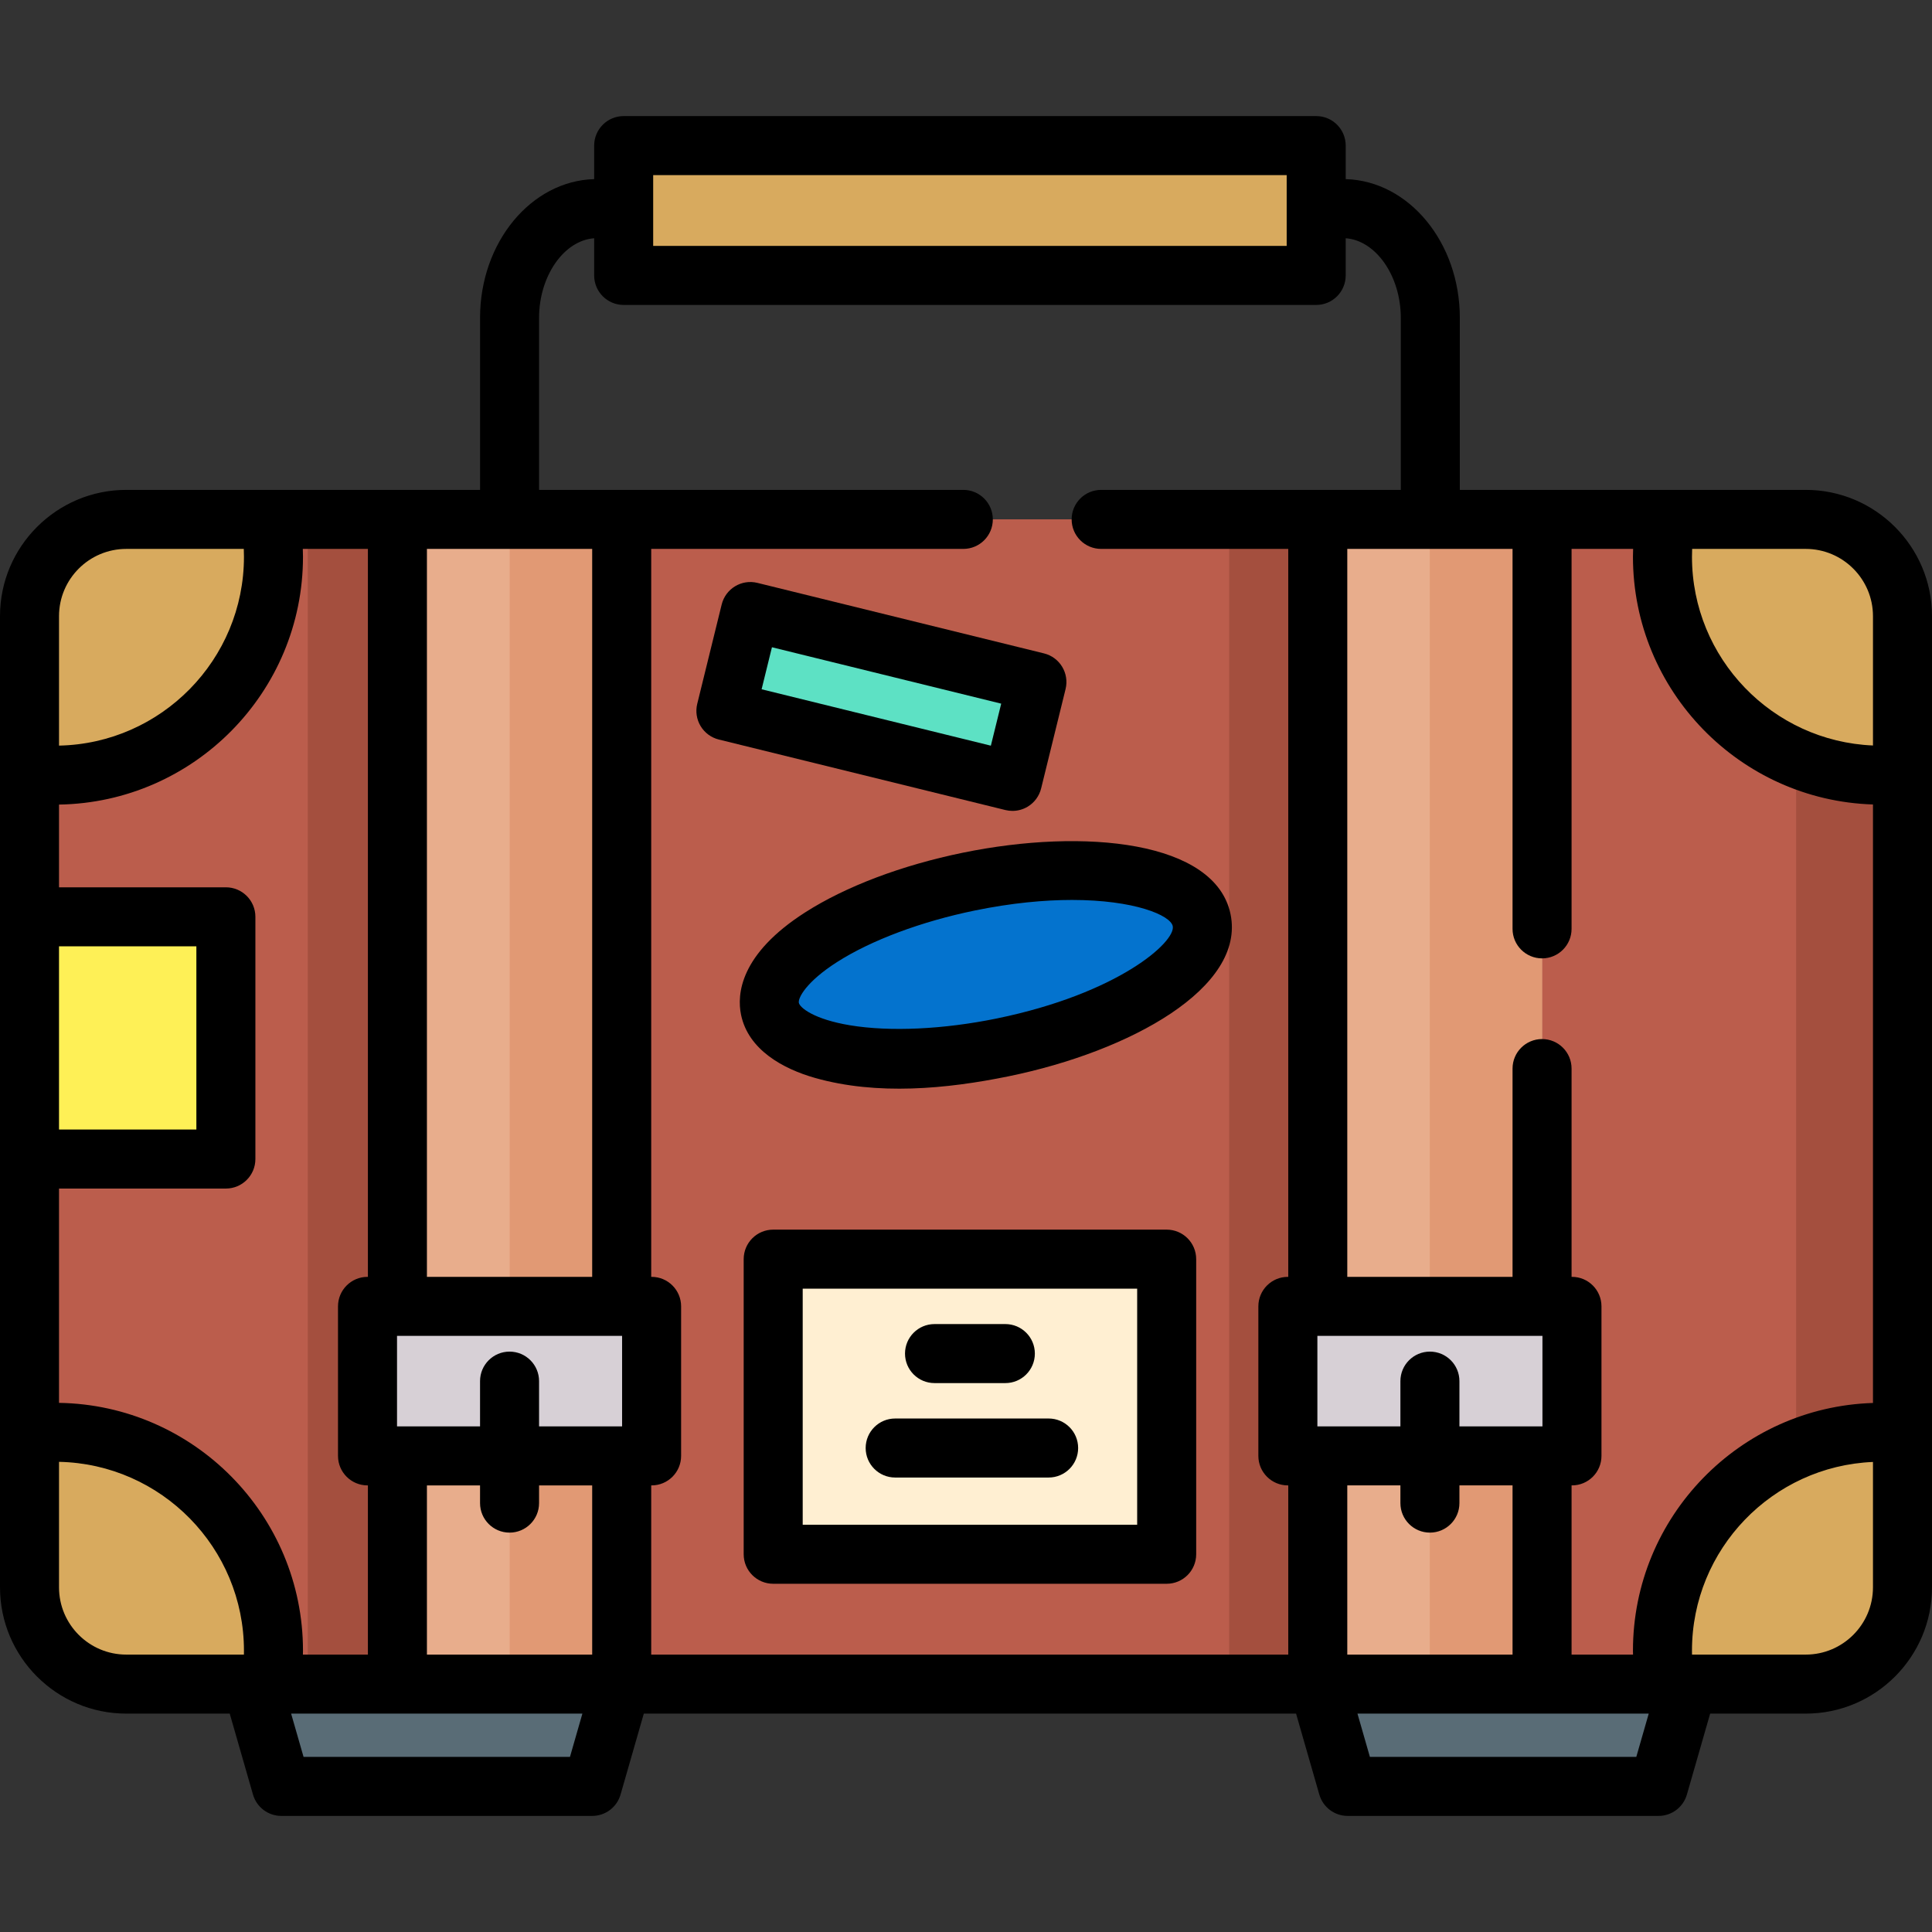<svg id="Capa_1" enable-background="new 0 0 491 491" height="512" viewBox="0 0 491 491" width="512" xmlns="http://www.w3.org/2000/svg"><rect x="0" y="0" width="491" height="491" fill="#333333" stroke="none"/><g><g><path d="m483.5 156.59v246.82c0 13.58-11.01 24.59-24.59 24.59h-426.82c-13.58 0-24.59-11.01-24.59-24.59v-246.82c0-13.58 11.01-24.59 24.59-24.59h426.82c13.58 0 24.59 11.01 24.59 24.59z" fill="#a44f3e"/><path d="m456.47 156.59v246.82c0 13.58-11.01 24.59-24.59 24.59h-399.79c-13.58 0-24.59-11.01-24.59-24.59v-246.82c0-13.58 11.01-24.59 24.59-24.59h399.79c13.58 0 24.59 11.01 24.59 24.59z" fill="#bb5d4c"/><path d="m78.222 132h79.772v296h-79.772z" fill="#a44f3e"/><path d="m312.393 132h79.507v296h-79.507z" fill="#a44f3e"/><g fill="#d8aa5e"><path d="m483.5 156.59v40.14c-1.81.18-3.64.27-5.5.27-30.65 0-55.5-24.85-55.5-55.5 0-3.24.28-6.41.82-9.5h35.59c13.58 0 24.59 11.01 24.59 24.59z"/><path d="m483.5 364.27v39.14c0 13.58-11.01 24.59-24.59 24.59h-35.76c-.43-2.77-.65-5.61-.65-8.5 0-30.65 24.85-55.5 55.5-55.5 1.86 0 3.69.09 5.5.27z"/><path d="m69.5 141.5c0 30.65-24.85 55.5-55.5 55.5-2.2 0-4.37-.13-6.5-.38v-40.03c0-13.58 11.01-24.59 24.59-24.59h36.59c.54 3.09.82 6.26.82 9.5z"/><path d="m69.5 419.5c0 2.89-.22 5.73-.65 8.5h-36.76c-13.58 0-24.59-11.01-24.59-24.59v-39.03c2.13-.25 4.3-.38 6.5-.38 30.65 0 55.5 24.85 55.5 55.5z"/></g><path d="m100.994 132h57v296h-57z" fill="#e8ad8c"/><path d="m129.542 132h28.453v296h-28.453z" fill="#e19974"/><path d="m93.394 332h72.2v38h-72.2z" fill="#d7d0d6"/><path d="m334.9 132h57v296h-57z" fill="#e8ad8c"/><path d="m363.363 132h28.537v296h-28.537z" fill="#e19974"/><path d="m327.3 332h72.2v38h-72.2z" fill="#d7d0d6"/><path d="m158.5 37h176v33h-176z" fill="#d8aa5e"/><path d="m186.5 164h75v26h-75z" fill="#5de1c4" transform="matrix(.971 .239 -.239 .971 48.773 -48.39)"/><ellipse cx="250.53" cy="245.116" fill="#0473ce" rx="56" ry="21.5" transform="matrix(.98 -.201 .201 .98 -44.144 55.341)"/><path d="m196.5 320h100v75h-100z" fill="#ffefd2"/><path d="m7.487 233h49.919v61.56h-49.919z" fill="#fef056"/><path d="m157.97 428-7.47 26h-79l-7.47-26z" fill="#596c76"/><path d="m428.97 428-7.47 26h-79l-7.47-26z" fill="#596c76"/></g><g><path d="m458.91 124.5h-87.91v-43.721c0-19.165-12.944-34.798-29-35.258v-8.521c0-4.142-3.357-7.5-7.5-7.5h-176c-4.142 0-7.5 3.358-7.5 7.5v8.522c-16.056.459-29 16.093-29 35.258v43.72h-89.91c-17.694 0-32.09 14.396-32.09 32.09v246.82c0 17.695 14.396 32.09 32.09 32.09h26.292l5.91 20.571c.924 3.215 3.864 5.429 7.208 5.429h79c3.345 0 6.285-2.214 7.208-5.429l5.91-20.571h165.764l5.91 20.571c.923 3.215 3.863 5.429 7.208 5.429h79c3.345 0 6.285-2.214 7.208-5.429l5.91-20.571h24.292c17.694 0 32.09-14.396 32.09-32.09v-246.82c0-17.694-14.396-32.09-32.09-32.09zm0 15c9.424 0 17.09 7.667 17.09 17.09v32.869c-25.543-1.053-46-22.162-46-47.959 0-.667.014-1.334.042-2zm-67.01 104.063c4.143 0 7.5-3.358 7.5-7.5v-96.563h15.643c-.021.667-.043 1.333-.043 2 0 34.068 27.186 61.887 61 62.949v152.102c-33.814 1.062-61 28.882-61 62.949 0 .333.014.667.019 1h-15.619v-43h.1c4.143 0 7.5-3.358 7.5-7.5v-38c0-4.142-3.357-7.5-7.5-7.5h-.1v-52.932c0-4.142-3.357-7.5-7.5-7.5s-7.5 3.358-7.5 7.5v52.932h-42v-185h42v96.563c0 4.142 3.358 7.5 7.5 7.5zm.1 95.937v23h-.1-21v-11.5c0-4.142-3.357-7.5-7.5-7.5s-7.5 3.358-7.5 7.5v11.5h-21-.1v-23h.101 57zm-49.6 38h13.5v4.5c0 4.142 3.357 7.5 7.5 7.5s7.5-3.358 7.5-7.5v-4.5h13.5v43h-42zm-176.4-333h161v18h-161zm-29 36.279c0-10.657 6.341-19.684 14-20.227v9.448c0 4.142 3.358 7.5 7.5 7.5h176c4.143 0 7.5-3.358 7.5-7.5v-9.448c7.659.543 14 9.57 14 20.227v43.721h-76.151c-4.143 0-7.5 3.358-7.5 7.5s3.357 7.5 7.5 7.5h47.551v185h-.1c-4.143 0-7.5 3.358-7.5 7.5v38c0 4.142 3.357 7.5 7.5 7.5h.101v43h-161.901v-43h.1c4.142 0 7.5-3.358 7.5-7.5v-38c0-4.142-3.358-7.5-7.5-7.5h-.1v-185h79.319c4.142 0 7.5-3.358 7.5-7.5s-3.357-7.5-7.5-7.5h-107.819zm-60.019 339.721c.005-.333.019-.667.019-1 0-34.403-27.723-62.436-62-62.975v-54.465h42.406c4.142 0 7.5-3.358 7.5-7.5v-61.56c0-4.142-3.358-7.5-7.5-7.5h-42.406v-21.025c34.277-.538 62-28.572 62-62.975 0-.667-.022-1.333-.043-2h16.543v185h-.1c-4.142 0-7.5 3.358-7.5 7.5v38c0 4.142 3.358 7.5 7.5 7.5h.1v43zm-61.981-180h34.906v46.56h-34.906zm143.1 99v23h-.1-21v-11.5c0-4.142-3.358-7.5-7.5-7.5s-7.5 3.358-7.5 7.5v11.5h-21-.1v-23h.1 57zm-49.6 38h13.5v4.5c0 4.142 3.358 7.5 7.5 7.5s7.5-3.358 7.5-7.5v-4.5h13.5v43h-42zm42-238v185h-42v-185zm-135.5 17.09c0-9.423 7.667-17.09 17.09-17.09h29.869c.027.666.042 1.333.042 2 0 26.133-20.993 47.455-47 47.99v-32.9zm0 246.82v-31.9c26.007.535 47 21.857 47 47.99 0 .333-.003.667-.01 1h-29.9c-9.423 0-17.09-7.667-17.09-17.09zm129.852 43.09h-67.704l-3.16-11h74.023zm271 0h-67.703l-3.16-11h74.023zm60.148-43.09c0 9.424-7.666 17.09-17.09 17.09h-28.9c-.007-.333-.01-.667-.01-1 0-25.797 20.457-46.906 46-47.959z"/><path d="m183.409 153.625-6.212 25.247c-.475 1.932-.164 3.973.866 5.675s2.694 2.925 4.625 3.4l72.829 17.918c.592.146 1.193.217 1.792.217 1.357 0 2.702-.369 3.883-1.083 1.702-1.03 2.925-2.693 3.4-4.625l6.211-25.247c.989-4.022-1.47-8.085-5.491-9.074l-72.828-17.918c-4.021-.992-8.085 1.469-9.075 5.49zm12.774 10.867 58.263 14.334-2.628 10.681-58.263-14.334z"/><path d="m204.645 231.862c-16.657 10.651-17.375 20.871-16.319 26.014 1.837 8.957 10.736 13.783 18.821 16.075 15.747 4.463 33.401 2.817 49.211-.426 30.912-6.341 60.203-22.518 56.378-41.168-3.826-18.651-37.121-21.989-68.032-15.649-15.532 3.186-29.759 8.567-40.059 15.154zm67.777-3.147c15.883 0 25.051 3.892 25.62 6.656.816 3.98-13.837 17.129-44.698 23.46-13.576 2.785-27.18 3.417-37.322 1.736-9.254-1.534-12.756-4.506-13.001-5.705-.246-1.199 1.803-5.31 9.706-10.363 8.663-5.539 21.417-10.313 34.992-13.097 9.427-1.934 17.715-2.687 24.703-2.687z"/><path d="m296.5 312.5h-100c-4.142 0-7.5 3.358-7.5 7.5v75c0 4.142 3.358 7.5 7.5 7.5h100c4.143 0 7.5-3.358 7.5-7.5v-75c0-4.142-3.357-7.5-7.5-7.5zm-7.5 75h-85v-60h85z"/><path d="m237.5 351.5h18c4.143 0 7.5-3.358 7.5-7.5s-3.357-7.5-7.5-7.5h-18c-4.142 0-7.5 3.358-7.5 7.5s3.358 7.5 7.5 7.5z"/><path d="m227.5 375.5h39c4.143 0 7.5-3.358 7.5-7.5s-3.357-7.5-7.5-7.5h-39c-4.142 0-7.5 3.358-7.5 7.5s3.358 7.5 7.5 7.5z"/></g></g></svg>
